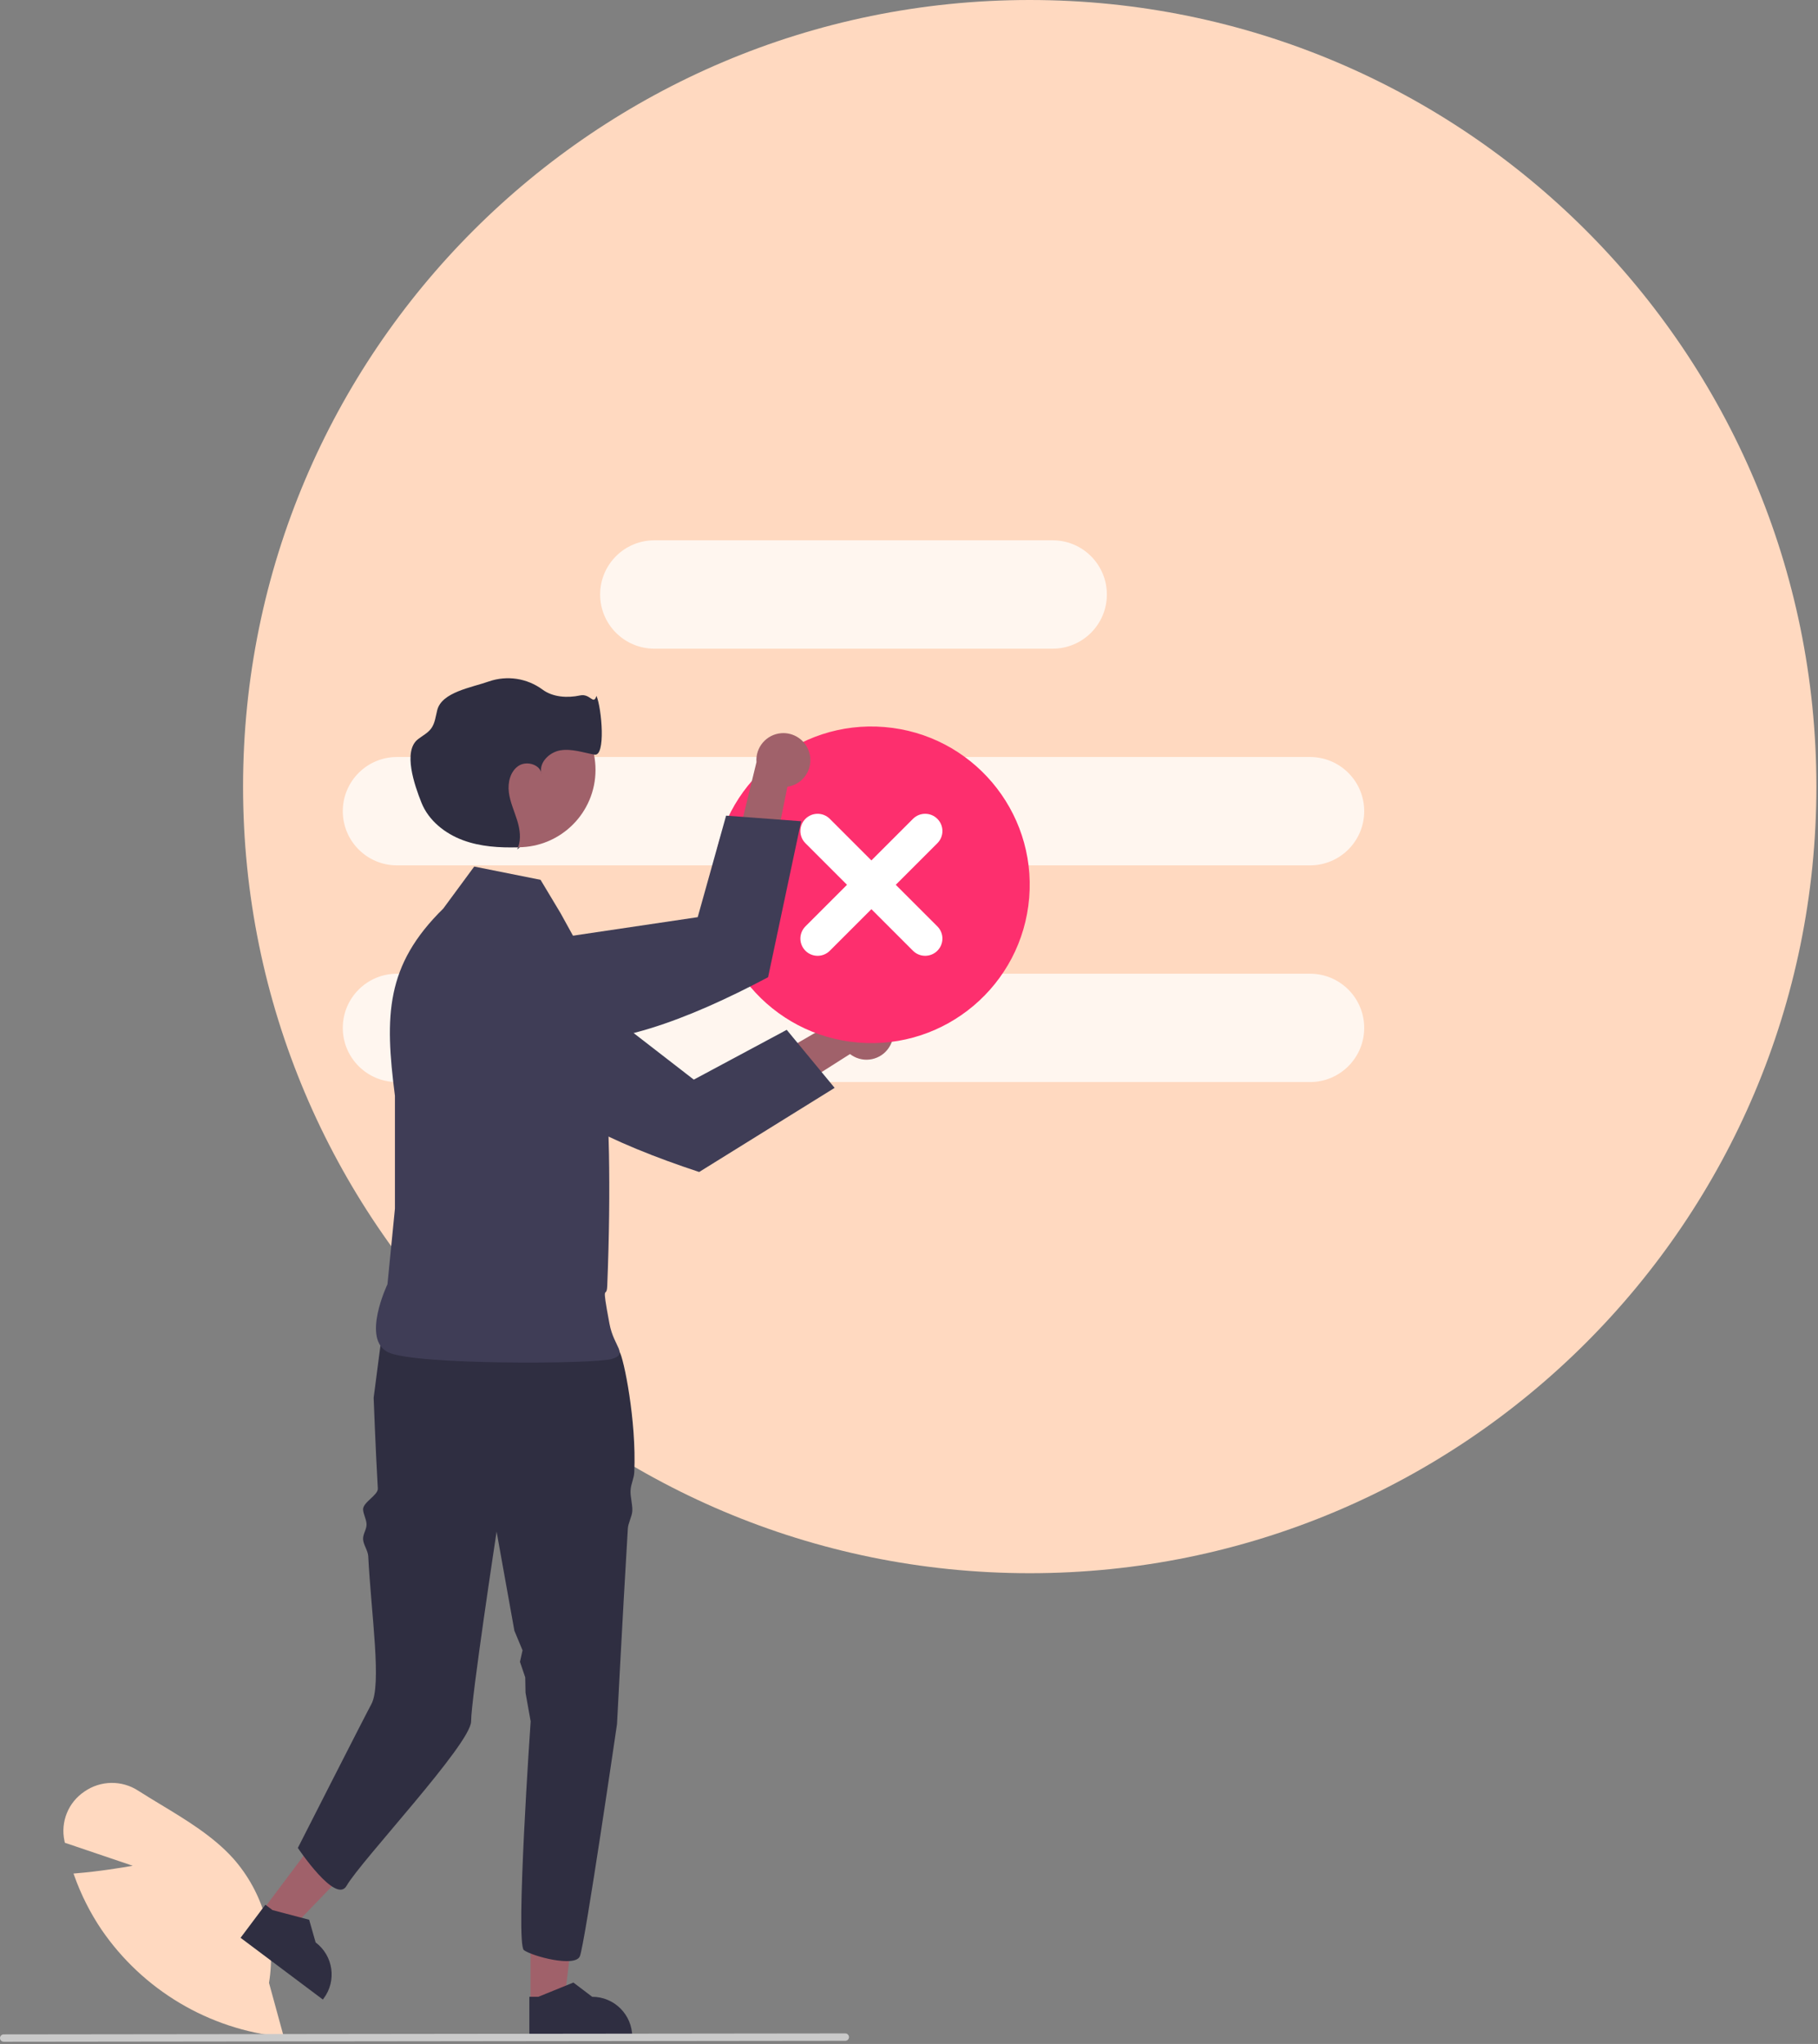 <svg width="587" height="660" viewBox="0 0 587 660" fill="none" xmlns="http://www.w3.org/2000/svg">
<rect x="0" y="0" width="587" height="660" fill="#808080" stroke="none"/>
<g clip-path="url(#clip0_37_2)">
<path d="M332.479 508C472.759 508 586.479 394.28 586.479 254C586.479 113.72 472.759 0 332.479 0C192.198 0 78.478 113.72 78.478 254C78.478 394.28 192.198 508 332.479 508Z" fill="#FFD9C0"/>
<path d="M339.893 174.473H211.268C201.606 174.473 193.774 182.305 193.774 191.966V191.966C193.774 201.627 201.606 209.459 211.268 209.459H339.893C349.554 209.459 357.386 201.627 357.386 191.966C357.386 182.305 349.554 174.473 339.893 174.473Z" fill="#FFF6EF"/>
<path d="M128.175 244.445H422.985C432.647 244.445 440.478 252.277 440.478 261.939C440.478 271.6 432.647 279.432 422.985 279.432H128.175C118.514 279.432 110.682 271.6 110.682 261.939C110.682 252.277 118.514 244.445 128.175 244.445V244.445Z" fill="#FFF6EF"/>
<path d="M128.175 314.418H422.985C432.647 314.418 440.478 322.25 440.478 331.911C440.478 341.573 432.647 349.405 422.985 349.405H128.175C118.514 349.405 110.682 341.573 110.682 331.911C110.682 322.25 118.514 314.418 128.175 314.418V314.418Z" fill="#FFF6EF"/>
<path d="M91.641 657.759L90.947 657.691C67.406 655.263 46.126 642.602 32.758 623.073C29.097 617.632 26.136 611.751 23.944 605.569L23.733 604.979L24.357 604.929C31.803 604.33 39.454 603.066 42.852 602.465L20.938 595.04L20.802 594.389C19.503 588.285 22.048 582.005 27.231 578.528C32.427 574.883 39.318 574.766 44.635 578.233C47.021 579.757 49.516 581.266 51.93 582.727C60.223 587.743 68.798 592.93 75.228 600.028C84.977 611.006 89.251 625.798 86.858 640.283L91.641 657.759Z" fill="#FFD9C0"/>
<path d="M171.3 646.861L182.1 646.86L187.239 605.198L171.297 605.199L171.3 646.861Z" fill="#A0616A"/>
<path d="M170.919 658.128L204.134 658.127V657.707C204.133 650.567 198.345 644.78 191.206 644.779H191.205L185.138 640.177L173.818 644.78L170.919 644.78L170.919 658.128V658.128Z" fill="#2F2E41"/>
<path d="M84.741 616.945L93.38 623.426L122.493 593.185L109.741 583.619L84.741 616.945Z" fill="#A0616A"/>
<path d="M77.675 625.73L104.244 645.662L104.496 645.326C108.78 639.614 107.624 631.511 101.913 627.226L101.912 627.226L99.821 619.903L88.004 616.792L85.685 615.052L77.675 625.73H77.675Z" fill="#2F2E41"/>
<path d="M120.645 451.353C120.645 451.353 121.241 467.617 121.993 480.66C122.116 482.799 117.105 485.123 117.235 487.45C117.321 488.994 118.263 490.495 118.35 492.105C118.443 493.804 117.142 495.308 117.235 497.065C117.325 498.781 118.809 500.75 118.898 502.507C119.861 521.416 123.353 544.054 119.857 550.382C118.134 553.5 96.171 596.706 96.171 596.706C96.171 596.706 108.408 615.061 111.904 608.943C116.522 600.862 152.11 563.055 152.11 555.835C152.11 548.625 160.344 494.582 160.344 494.582L166.085 526.564L168.717 532.901L167.89 536.621L169.591 541.641L169.683 546.609L171.339 555.835C171.339 555.835 166.357 627.717 169.163 629.719C171.977 631.729 185.604 635.339 187.212 631.729C188.812 628.119 199.223 556.71 199.223 556.71C199.223 556.71 200.901 523.985 202.719 493.568C202.824 491.803 204.065 489.67 204.161 487.931C204.275 485.912 203.488 483.29 203.593 481.332C203.707 479.085 204.703 477.503 204.799 475.353C205.542 458.738 201.372 438.504 200.043 436.511C196.031 430.498 192.421 425.691 192.421 425.691C192.421 425.691 138.386 407.937 123.947 425.977L120.645 451.353L120.645 451.353Z" fill="#2F2E41"/>
<path d="M174.538 284.104L153.117 279.82L143.121 293.386C124.468 311.727 124.187 327.914 127.517 353.86V390.275L125.107 414.687C125.107 414.687 116.575 432.533 125.375 436.687C134.174 440.842 191.973 440.488 197.492 438.829C203.01 437.171 198.227 435.135 196.778 427.405C194.056 412.886 195.876 419.889 196.064 415.267C198.749 348.953 192.493 321.729 191.858 314.573L180.964 294.814L174.538 284.104V284.104Z" fill="#3F3D56"/>
<path d="M287.439 337.571C285.207 341.801 279.968 343.42 275.738 341.188C275.287 340.95 274.857 340.672 274.455 340.359L228.195 369.732L228.328 353.74L273.267 327.661C276.468 324.072 281.972 323.758 285.561 326.959C288.564 329.637 289.34 334.024 287.439 337.571V337.571Z" fill="#A0616A"/>
<path d="M157.625 302.624L152.358 302.066C147.492 301.561 142.717 303.646 139.779 307.557C138.653 309.041 137.845 310.74 137.404 312.549L137.401 312.563C136.08 318.009 138.152 323.715 142.659 327.044L160.849 340.456C173.614 357.704 197.606 369.148 225.747 378.445L269.49 351.279L254.018 332.54L224.015 348.62L179.417 314.096L179.391 314.075L162.417 303.139L157.625 302.624L157.625 302.624Z" fill="#3F3D56"/>
<path d="M167.3 273.585C181.096 273.585 192.28 262.401 192.28 248.605C192.28 234.809 181.096 223.625 167.3 223.625C153.504 223.625 142.32 234.809 142.32 248.605C142.32 262.401 153.504 273.585 167.3 273.585Z" fill="#A0616A"/>
<path d="M167.877 273.59C167.676 273.597 167.474 273.601 167.272 273.607C167.186 273.831 167.093 274.053 166.985 274.27L167.877 273.59V273.59Z" fill="#2F2E41"/>
<path d="M174.732 249.298C174.772 249.544 174.832 249.787 174.912 250.023C174.879 249.776 174.818 249.533 174.732 249.298Z" fill="#2F2E41"/>
<path d="M192.599 224.694C191.57 227.887 190.653 223.837 187.27 224.565C183.201 225.442 178.467 225.141 175.134 222.647C170.17 219.004 163.736 218.023 157.911 220.022C152.21 222.039 142.658 223.461 141.172 229.323C140.656 231.361 140.451 233.573 139.199 235.262C138.105 236.738 136.377 237.58 134.933 238.717C130.056 242.554 133.783 253.456 136.092 259.217C138.4 264.978 143.695 269.174 149.517 271.324C155.15 273.404 161.263 273.77 167.272 273.607C168.317 270.896 167.866 267.766 167.003 264.956C166.07 261.914 164.687 258.978 164.297 255.82C163.907 252.662 164.764 249.074 167.412 247.31C169.846 245.688 173.807 246.676 174.733 249.298C174.192 246.02 177.513 242.847 180.938 242.289C184.614 241.69 188.291 243.018 191.957 243.678C195.622 244.339 194.321 228.905 192.599 224.694V224.694Z" fill="#2F2E41"/>
<path d="M332.304 289.927C334.633 261.79 313.712 237.093 285.575 234.765C257.438 232.436 232.741 253.357 230.413 281.494C228.084 309.631 249.006 334.328 277.142 336.656C305.279 338.985 329.976 318.064 332.304 289.927Z" fill="#FD2F6E"/>
<path d="M294.787 264.411L281.359 277.839L267.93 264.411C265.757 262.237 262.232 262.237 260.059 264.411C257.885 266.584 257.885 270.109 260.059 272.282L273.487 285.711L260.059 299.139C257.887 301.315 257.89 304.839 260.066 307.011C262.239 309.179 265.757 309.179 267.93 307.011L281.359 293.582L294.787 307.011C296.963 309.182 300.487 309.179 302.659 307.003C304.827 304.83 304.827 301.312 302.659 299.139L289.23 285.711L302.659 272.282C304.832 270.109 304.832 266.584 302.659 264.411C300.485 262.237 296.961 262.237 294.787 264.411V264.411Z" fill="white"/>
<path d="M261.214 242.744C262.721 247.283 260.262 252.185 255.723 253.692C255.239 253.852 254.742 253.97 254.237 254.043L243.406 307.76L231.958 296.592L244.251 246.11C243.877 241.316 247.461 237.126 252.256 236.753C256.267 236.44 259.971 238.917 261.214 242.744V242.744Z" fill="#A0616A"/>
<path d="M146.125 312.225L142.076 315.639C138.343 318.801 136.542 323.689 137.33 328.518C137.621 330.357 138.288 332.117 139.288 333.687L139.296 333.7C142.311 338.423 147.863 340.878 153.386 339.931L175.656 336.089C196.941 338.819 221.808 329.429 247.999 315.559L258.679 265.186L234.446 263.378L225.278 296.16L169.49 304.442L169.457 304.446L149.814 309.124L146.125 312.225L146.125 312.225Z" fill="#3F3D56"/>
<path d="M272.937 658.99L1.187 659.298C0.529 659.296 -0.002 658.761 6.38126e-06 658.103C0.002 657.449 0.532 656.919 1.187 656.916L272.937 656.609C273.594 656.611 274.126 657.146 274.124 657.804C274.122 658.458 273.591 658.988 272.937 658.99Z" fill="#CACACA"/>
</g>
<defs>
<clipPath id="clip0_37_2">
<rect width="586.479" height="659.298" fill="white"/>
</clipPath>
</defs>
</svg>
